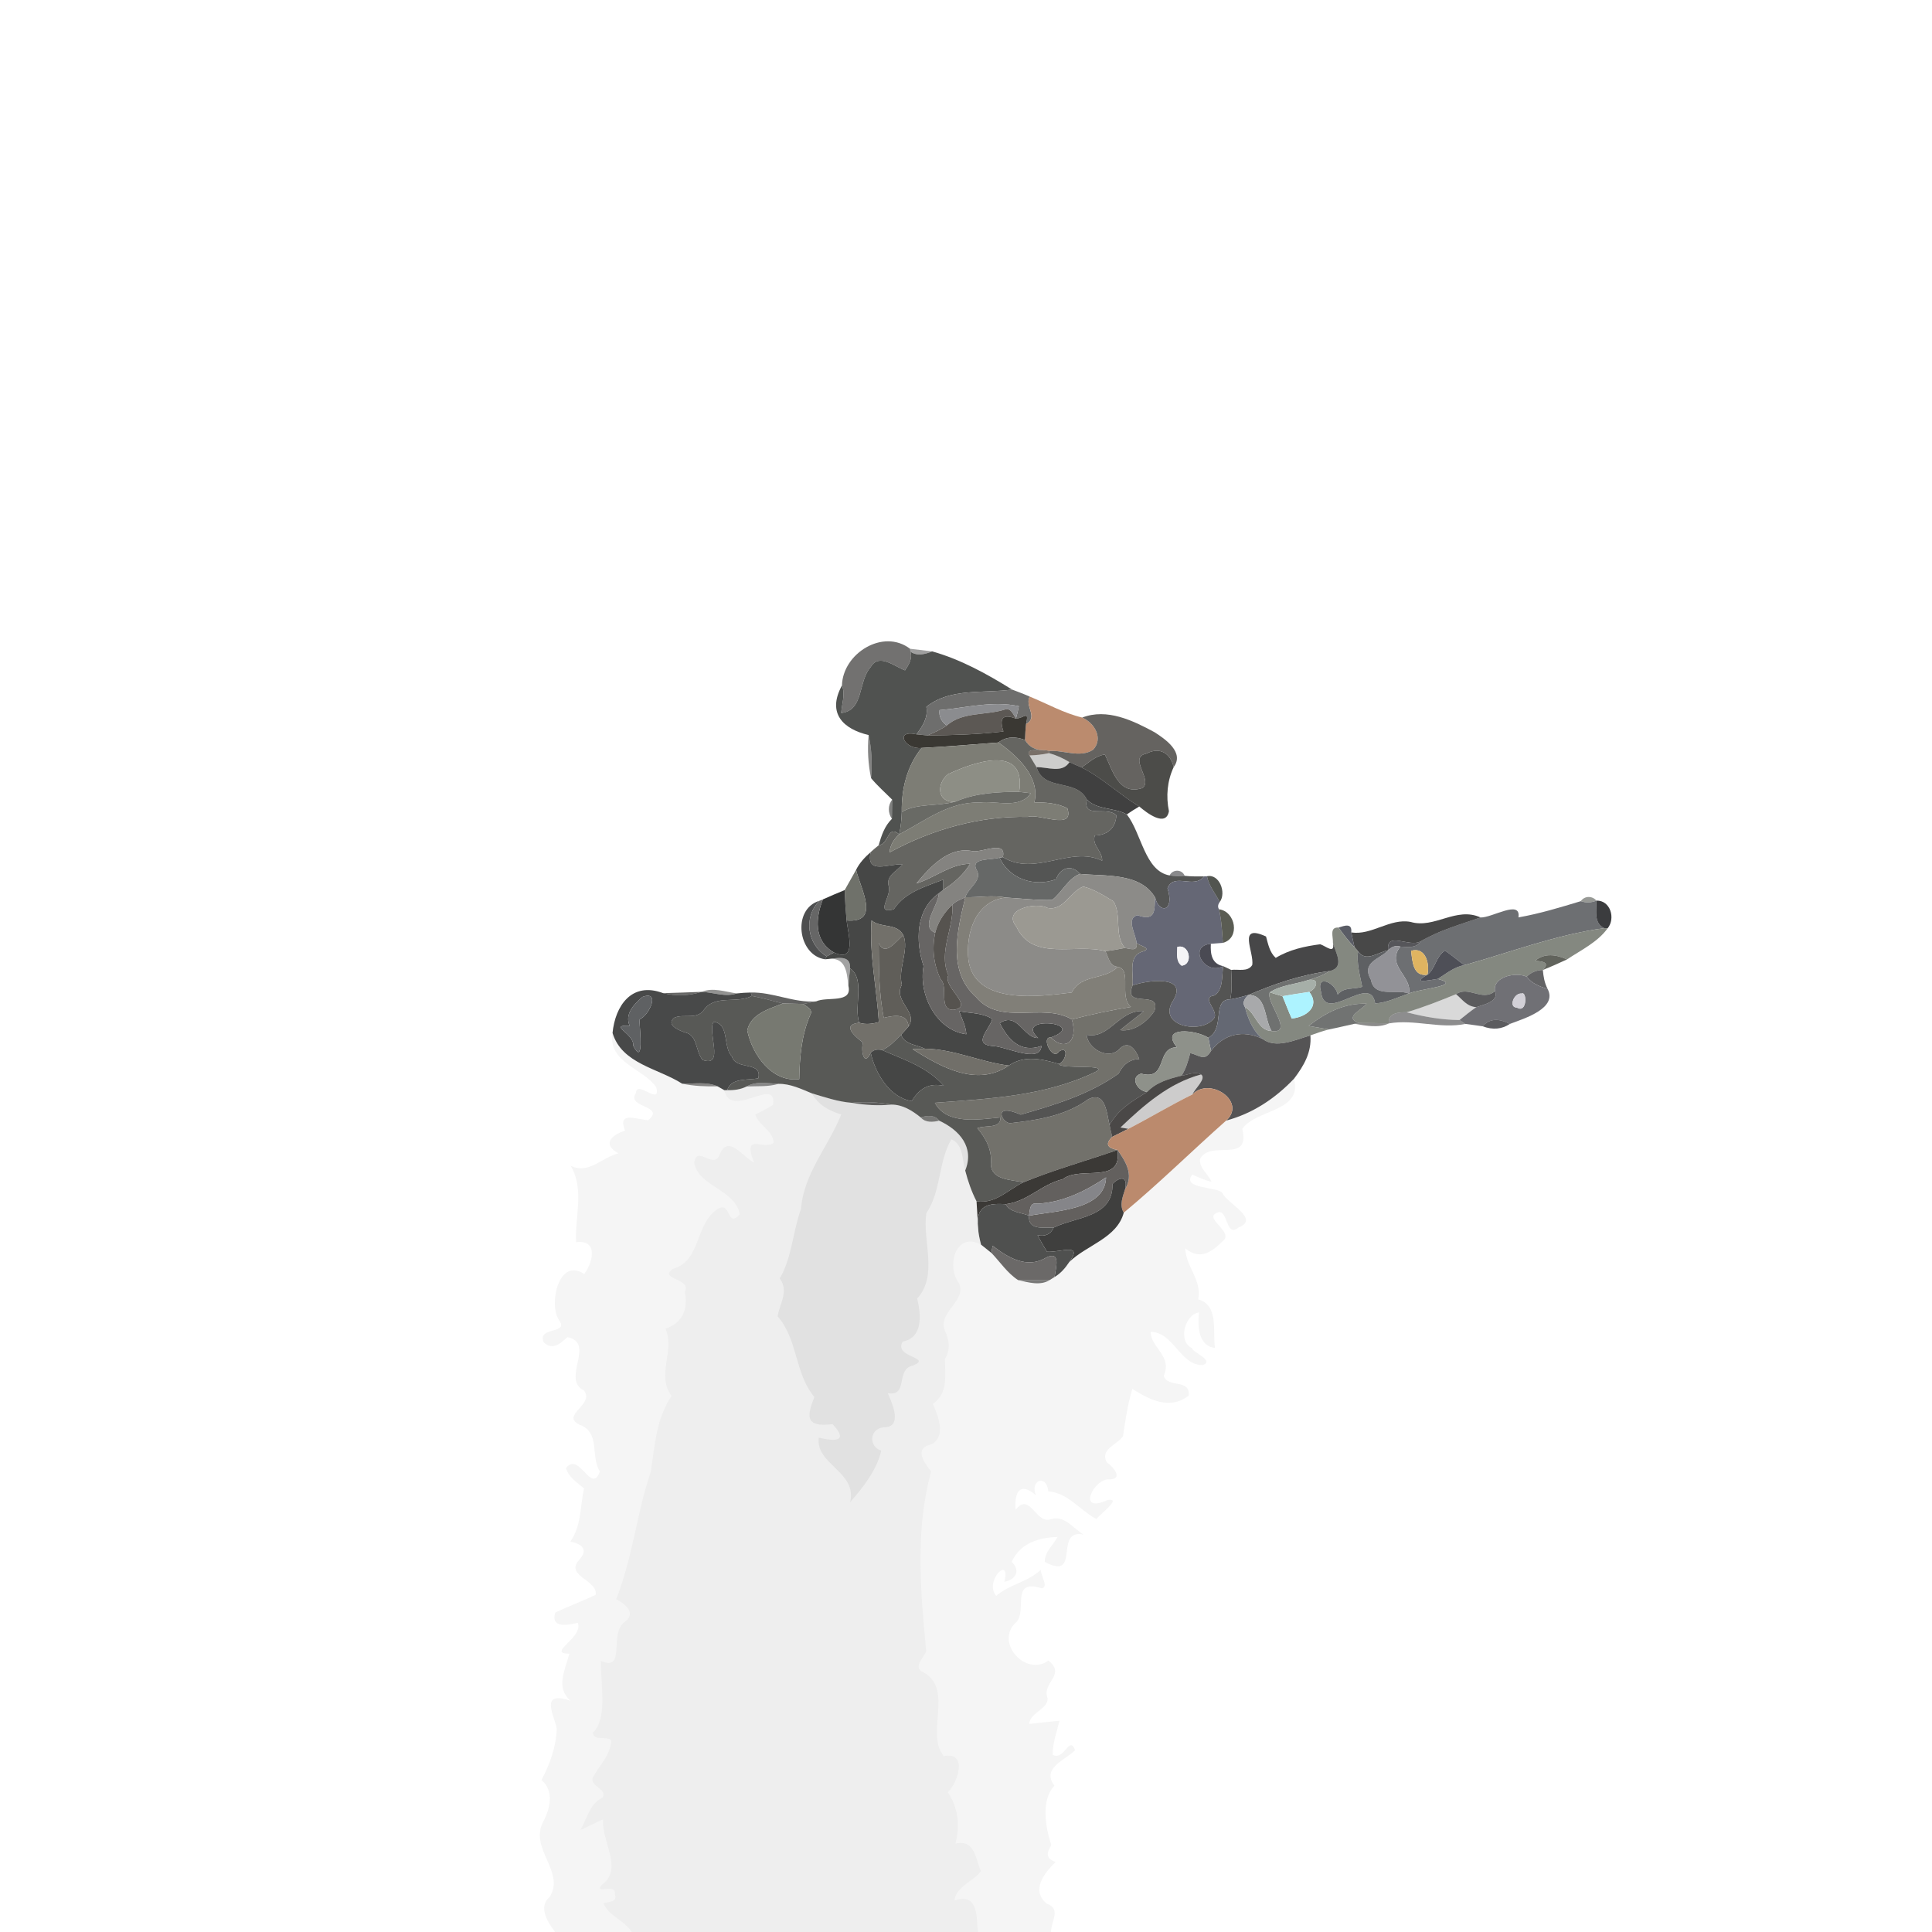 <?xml version="1.0" encoding="UTF-8" ?>
<!DOCTYPE svg PUBLIC "-//W3C//DTD SVG 1.1//EN" "http://www.w3.org/Graphics/SVG/1.1/DTD/svg11.dtd">
<svg width="512pt" height="512pt" viewBox="0 0 512 512" version="1.1" xmlns="http://www.w3.org/2000/svg">
<g id="#6f6e6dfa">
<path fill="#6f6e6d" opacity="0.98" d=" M 223.13 181.65 C 223.33 173.18 234.03 166.47 241.17 171.93 L 241.26 172.68 C 241.86 174.54 240.83 176.16 239.85 177.65 C 237.05 176.64 232.91 173.00 230.76 176.76 C 227.35 180.49 229.02 188.29 222.93 188.95 C 223.08 186.51 224.09 184.03 223.13 181.65 Z" />
</g>
<g id="#14151468">
<path fill="#141514" opacity="0.41" d=" M 241.17 171.93 C 242.64 172.10 245.57 172.45 247.03 172.62 C 245.22 173.39 242.99 173.94 241.26 172.68 L 241.17 171.93 Z" />
</g>
<g id="#505250fb">
<path fill="#505250" opacity="1.00" d=" M 241.26 172.68 C 242.99 173.94 245.22 173.39 247.03 172.62 C 254.70 174.80 261.47 178.56 268.21 182.74 C 260.70 183.83 251.83 182.22 245.50 187.32 C 246.00 190.15 244.50 192.43 242.89 194.60 C 236.96 193.27 239.69 198.74 244.24 198.21 C 240.37 202.95 238.86 209.13 238.98 215.19 C 238.92 217.18 238.73 219.16 238.29 221.11 C 235.23 218.43 235.57 223.78 232.84 224.03 C 233.57 221.48 234.41 218.90 236.37 217.00 C 236.39 215.73 236.42 213.19 236.44 211.92 C 234.56 210.03 232.54 208.26 230.84 206.21 C 231.20 202.23 230.98 198.43 230.19 194.79 C 223.67 193.27 219.01 189.18 223.13 181.65 C 224.09 184.03 223.08 186.51 222.93 188.95 C 229.02 188.29 227.35 180.49 230.76 176.76 C 232.91 173.00 237.05 176.64 239.85 177.65 C 240.83 176.16 241.86 174.54 241.26 172.68 Z" />
</g>
<g id="#6e6e6dfd">
<path fill="#6e6e6d" opacity="1.00" d=" M 245.50 187.32 C 251.83 182.22 260.70 183.83 268.21 182.74 C 269.78 183.34 271.36 183.92 272.89 184.60 C 271.48 187.12 275.27 190.06 271.91 191.92 C 272.78 188.10 271.46 190.32 269.23 190.44 C 269.54 189.36 269.80 188.26 270.01 187.15 C 263.05 185.63 255.93 187.60 248.98 188.19 C 248.76 189.88 249.53 191.30 250.91 192.25 C 249.33 193.37 247.55 194.14 245.79 194.90 C 245.06 194.83 243.61 194.68 242.89 194.60 C 244.50 192.43 246.00 190.15 245.50 187.32 Z" />
</g>
<g id="#bb8b6efc">
<path fill="#bb8b6e" opacity="1.00" d=" M 271.91 191.92 C 275.27 190.06 271.48 187.12 272.89 184.60 C 277.51 186.48 281.92 189.00 286.80 190.16 C 290.02 191.55 292.49 195.67 289.69 198.69 C 286.22 200.95 281.85 198.72 278.00 199.02 L 277.26 198.82 C 274.62 198.96 272.75 198.05 271.64 196.10 C 271.70 194.70 271.74 193.31 271.91 191.92 Z" />
</g>
<g id="#8b8c8fff">
<path fill="#8b8c8f" opacity="1.00" d=" M 248.98 188.19 C 255.93 187.60 263.05 185.63 270.01 187.15 C 269.80 188.26 269.54 189.36 269.23 190.44 C 268.44 189.23 267.84 187.36 266.02 188.12 C 261.01 189.61 255.04 188.64 250.91 192.25 C 249.53 191.30 248.76 189.88 248.98 188.19 Z" />
</g>
<g id="#5c5854ff">
<path fill="#5c5854" opacity="1.00" d=" M 250.91 192.25 C 255.04 188.64 261.01 189.61 266.02 188.12 C 267.84 187.36 268.44 189.23 269.23 190.44 C 265.57 189.05 264.80 190.48 265.92 193.85 C 259.25 194.65 252.49 194.83 245.79 194.90 C 247.55 194.14 249.33 193.37 250.91 192.25 Z" />
</g>
<g id="#3a3833ff">
<path fill="#3a3833" opacity="1.00" d=" M 269.23 190.44 C 271.46 190.32 272.78 188.10 271.91 191.92 C 271.74 193.31 271.70 194.70 271.64 196.10 C 269.24 195.18 266.69 195.11 264.59 196.77 C 257.81 197.29 251.03 197.87 244.24 198.21 C 239.69 198.74 236.96 193.27 242.89 194.60 C 243.61 194.68 245.06 194.83 245.79 194.90 C 252.49 194.83 259.25 194.65 265.92 193.85 C 264.80 190.48 265.57 189.05 269.23 190.44 Z" />
</g>
<g id="#62605df9">
<path fill="#62605d" opacity="0.98" d=" M 286.80 190.16 C 293.37 187.62 300.25 190.95 305.97 194.05 C 308.88 195.91 313.93 199.42 311.04 203.29 C 310.19 199.60 307.34 197.84 303.82 199.71 C 298.81 200.68 305.74 206.81 302.70 208.85 C 296.45 210.94 294.79 203.99 292.80 199.95 C 290.39 200.29 288.57 202.06 286.64 203.38 C 285.55 202.93 284.48 202.47 283.42 201.97 C 281.73 200.94 279.92 200.11 278.01 199.59 L 278.00 199.02 C 281.85 198.72 286.22 200.95 289.69 198.69 C 292.49 195.67 290.02 191.55 286.80 190.16 Z" />
</g>
<g id="#1e1d1c8b">
<path fill="#1e1d1c" opacity="0.55" d=" M 230.19 194.79 C 230.98 198.43 231.20 202.23 230.84 206.21 C 230.06 202.51 229.84 198.70 230.19 194.79 Z" />
</g>
<g id="#656561ff">
<path fill="#656561" opacity="1.00" d=" M 264.59 196.77 C 266.69 195.11 269.24 195.18 271.64 196.10 C 272.75 198.05 274.62 198.96 277.26 198.82 C 276.09 199.12 271.57 197.99 272.82 200.20 C 273.44 201.23 274.06 202.27 274.70 203.31 C 276.58 209.82 285.24 206.21 288.03 211.90 C 286.87 217.11 293.39 213.52 295.85 216.08 C 295.68 219.42 293.43 221.35 290.14 221.41 C 289.26 223.95 292.19 225.61 292.09 228.10 C 283.64 223.99 274.38 232.45 265.77 227.14 C 266.78 222.57 260.46 225.91 257.83 225.58 C 251.51 224.21 246.55 229.65 242.87 234.12 C 247.73 232.65 251.78 228.97 257.09 228.91 C 255.34 231.79 252.81 234.03 249.98 235.80 C 249.98 235.13 249.98 233.78 249.98 233.11 C 245.16 235.00 239.86 236.40 236.85 240.99 C 231.63 242.34 236.47 237.49 235.49 234.74 C 234.77 232.01 237.73 230.89 239.15 229.08 C 235.60 228.79 229.42 231.95 230.72 225.83 C 231.41 225.21 232.11 224.60 232.84 224.03 C 235.57 223.78 235.23 218.43 238.29 221.11 C 236.92 222.40 235.86 223.95 235.76 225.89 C 246.94 219.80 259.68 216.18 272.41 216.49 C 275.30 215.48 284.82 220.23 282.86 214.21 C 280.16 212.80 277.08 212.64 274.11 212.64 C 275.75 205.95 269.56 200.28 264.59 196.77 Z" />
</g>
<g id="#7d7d75ff">
<path fill="#7d7d75" opacity="1.00" d=" M 244.24 198.21 C 251.03 197.87 257.81 197.29 264.59 196.77 C 269.56 200.28 275.75 205.95 274.11 212.64 C 277.08 212.64 280.16 212.80 282.86 214.21 C 284.82 220.23 275.30 215.48 272.41 216.49 C 259.68 216.18 246.94 219.80 235.76 225.89 C 235.86 223.95 236.92 222.40 238.29 221.11 C 245.09 217.57 251.50 212.42 259.66 212.68 C 264.07 212.11 270.07 214.55 273.20 210.22 C 272.42 210.12 270.87 209.93 270.09 209.84 C 272.10 196.75 257.35 202.25 251.18 205.20 C 248.12 207.73 248.29 212.84 253.20 212.44 C 248.21 213.76 242.90 212.83 238.98 215.19 C 238.86 209.13 240.37 202.95 244.24 198.21 Z" />
</g>
<g id="#3b2e24ad">
<path fill="#3b2e24" opacity="0.68" d=" M 272.82 200.20 C 271.57 197.99 276.09 199.12 277.26 198.82 L 278.00 199.02 L 278.01 199.59 C 276.30 199.96 274.56 200.15 272.82 200.20 Z" />
</g>
<g id="#494946fa">
<path fill="#494946" opacity="0.98" d=" M 303.82 199.71 C 307.34 197.84 310.19 199.60 311.04 203.29 C 309.32 206.94 308.97 211.06 309.78 214.97 C 309.00 219.36 303.86 215.39 301.92 213.73 C 296.64 210.54 292.17 206.16 286.64 203.38 C 288.57 202.06 290.39 200.29 292.80 199.95 C 294.79 203.99 296.45 210.94 302.70 208.85 C 305.74 206.81 298.81 200.68 303.82 199.71 Z" />
</g>
<g id="#05050434">
<path fill="#050504" opacity="0.20" d=" M 272.82 200.20 C 274.56 200.15 276.30 199.96 278.01 199.59 C 279.92 200.11 281.73 200.94 283.42 201.97 C 281.47 205.02 277.69 203.25 274.70 203.31 C 274.06 202.27 273.44 201.23 272.82 200.20 Z" />
</g>
<g id="#8d8e85ff">
<path fill="#8d8e85" opacity="1.00" d=" M 251.18 205.20 C 257.35 202.25 272.10 196.75 270.09 209.84 C 264.34 209.86 258.54 210.15 253.20 212.44 C 248.29 212.84 248.12 207.73 251.18 205.20 Z" />
</g>
<g id="#090909c5">
<path fill="#090909" opacity="0.77" d=" M 283.42 201.97 C 284.48 202.47 285.55 202.93 286.64 203.38 C 292.17 206.16 296.64 210.54 301.92 213.73 C 300.79 214.38 299.69 215.09 298.62 215.83 C 295.25 213.95 290.88 214.73 288.03 211.90 C 285.24 206.21 276.58 209.82 274.70 203.31 C 277.69 203.25 281.47 205.02 283.42 201.97 Z" />
</g>
<g id="#696a65ff">
<path fill="#696a65" opacity="1.00" d=" M 253.20 212.44 C 258.54 210.15 264.34 209.86 270.09 209.84 C 270.87 209.93 272.42 210.12 273.20 210.22 C 270.07 214.55 264.07 212.11 259.66 212.68 C 251.50 212.42 245.09 217.57 238.29 221.11 C 238.73 219.16 238.92 217.18 238.98 215.19 C 242.90 212.83 248.21 213.76 253.20 212.44 Z" />
</g>
<g id="#1c1d1b8e">
<path fill="#1c1d1b" opacity="0.56" d=" M 236.44 211.92 C 236.42 213.19 236.39 215.73 236.37 217.00 C 235.30 215.49 235.26 213.38 236.44 211.92 Z" />
</g>
<g id="#545554fb">
<path fill="#545554" opacity="1.00" d=" M 288.03 211.90 C 290.88 214.73 295.25 213.95 298.62 215.83 C 302.55 220.85 303.37 230.83 309.95 232.00 C 311.27 232.19 312.61 232.23 313.95 232.10 C 315.66 232.30 317.39 232.26 319.11 232.25 C 316.35 235.75 311.19 231.11 309.40 235.38 C 311.41 241.70 307.15 242.18 306.15 237.92 C 302.26 231.16 292.71 232.26 286.18 231.59 C 283.99 228.92 280.89 229.99 279.89 233.01 C 274.17 235.14 267.50 232.99 264.89 227.29 L 265.77 227.14 C 274.38 232.45 283.64 223.99 292.09 228.10 C 292.19 225.61 289.26 223.95 290.14 221.41 C 293.43 221.35 295.68 219.42 295.85 216.08 C 293.39 213.52 286.87 217.11 288.03 211.90 Z" />
</g>
<g id="#848380ff">
<path fill="#848380" opacity="1.00" d=" M 242.87 234.12 C 246.55 229.65 251.51 224.21 257.83 225.58 C 260.46 225.91 266.78 222.57 265.77 227.14 L 264.89 227.29 C 262.68 227.98 257.32 227.28 258.70 230.34 C 260.61 233.28 256.61 235.14 255.82 237.77 C 254.66 238.39 253.30 238.77 252.38 239.75 C 250.26 241.81 248.55 244.28 247.84 247.19 C 243.66 245.58 248.72 239.95 248.81 236.71 C 249.10 236.48 249.69 236.03 249.98 235.80 C 252.81 234.03 255.34 231.79 257.09 228.91 C 251.78 228.97 247.73 232.65 242.87 234.12 Z" />
</g>
<g id="#464746ff">
<path fill="#464746" opacity="1.00" d=" M 226.87 230.52 C 227.77 228.67 229.20 227.18 230.72 225.83 C 229.42 231.95 235.60 228.79 239.15 229.08 C 237.73 230.89 234.77 232.01 235.49 234.74 C 236.47 237.49 231.63 242.34 236.85 240.99 C 239.86 236.40 245.16 235.00 249.98 233.11 C 249.98 233.78 249.98 235.13 249.98 235.80 C 249.69 236.03 249.10 236.48 248.81 236.71 C 242.59 241.21 242.61 249.44 244.76 256.05 C 243.34 263.56 248.17 273.09 256.09 274.08 C 255.95 271.91 254.94 269.97 254.18 267.98 C 257.12 268.55 260.39 268.36 262.98 270.05 C 262.22 272.81 257.69 276.65 262.87 277.19 C 266.18 277.11 275.70 282.07 275.99 277.19 C 270.31 279.18 267.13 275.38 264.95 271.14 C 269.69 267.97 271.24 275.17 275.12 275.07 C 268.34 268.88 289.03 271.06 278.49 274.94 C 275.74 274.67 278.99 281.37 280.64 278.63 C 283.39 276.98 282.50 281.18 280.66 281.96 C 276.17 280.66 271.49 279.53 267.34 282.39 C 259.79 281.44 252.78 278.01 245.10 277.92 C 242.96 276.86 239.63 276.82 238.81 274.19 C 239.50 273.48 240.16 272.74 240.79 271.97 C 243.40 268.18 236.60 265.29 239.01 260.98 C 237.88 256.83 241.01 251.72 239.39 247.84 C 237.60 244.50 233.54 246.07 230.96 243.92 C 230.35 252.98 232.34 261.87 232.91 270.86 C 231.20 271.34 229.42 271.59 227.70 271.04 C 226.19 266.63 229.38 259.54 225.28 256.64 C 225.51 252.72 221.57 254.04 218.65 254.22 L 219.07 253.44 C 219.56 253.19 220.54 252.68 221.03 252.43 C 227.07 255.20 224.82 247.74 224.35 243.92 C 233.48 244.71 228.04 235.56 226.87 230.52 Z" />
</g>
<g id="#666867ff">
<path fill="#666867" opacity="1.00" d=" M 258.70 230.34 C 257.32 227.28 262.68 227.98 264.89 227.29 C 267.50 232.99 274.17 235.14 279.89 233.01 C 280.89 229.99 283.99 228.92 286.18 231.59 C 282.96 232.91 281.48 236.43 278.83 238.49 C 274.72 238.62 270.62 238.09 266.53 237.86 C 262.99 237.14 259.39 237.87 255.82 237.77 C 256.61 235.14 260.61 233.28 258.70 230.34 Z" />
</g>
<g id="#6c6e67f9">
<path fill="#6c6e67" opacity="0.98" d=" M 223.85 235.88 C 224.88 234.10 225.85 232.30 226.87 230.52 C 228.04 235.56 233.48 244.71 224.35 243.92 C 224.11 241.24 223.94 238.56 223.85 235.88 Z" />
</g>
<g id="#19191c81">
<path fill="#19191c" opacity="0.51" d=" M 309.95 232.00 C 310.77 230.31 313.25 230.31 313.95 232.10 C 312.61 232.23 311.27 232.19 309.95 232.00 Z" />
</g>
<g id="#8c8b88ff">
<path fill="#8c8b88" opacity="1.00" d=" M 278.83 238.49 C 281.48 236.43 282.96 232.91 286.18 231.59 C 292.71 232.26 302.26 231.16 306.15 237.92 C 305.81 240.41 306.72 244.51 301.44 242.54 C 298.27 243.40 301.07 247.65 301.21 249.91 C 301.58 252.30 299.56 251.42 298.10 251.22 C 295.16 247.72 297.37 242.66 295.08 238.86 C 292.54 237.36 289.97 235.65 287.08 234.95 C 283.58 236.30 281.86 241.50 277.57 240.60 C 274.66 238.99 265.44 240.89 269.37 245.60 C 273.69 254.92 285.02 249.90 292.93 252.07 C 293.79 253.66 294.00 256.05 296.23 256.22 C 292.66 259.86 286.56 258.01 284.01 263.03 C 275.73 264.02 258.34 266.58 256.64 254.39 C 255.86 247.32 258.57 238.70 266.53 237.86 C 270.62 238.09 274.72 238.62 278.83 238.49 Z" />
</g>
<g id="#656775ff">
<path fill="#656775" opacity="1.00" d=" M 319.11 232.25 L 319.85 232.22 C 320.38 234.76 322.05 236.78 323.26 239.02 C 322.74 239.71 322.67 240.36 323.05 240.97 C 323.72 243.87 323.87 246.89 324.07 249.87 C 323.28 249.93 321.68 250.05 320.89 250.12 C 314.69 250.65 319.21 258.66 324.17 256.04 C 323.75 258.57 324.25 262.37 321.80 263.81 C 317.75 264.37 323.87 268.30 321.35 270.28 C 317.82 274.05 306.42 271.81 311.00 264.98 C 314.79 258.41 304.20 259.69 300.15 261.15 C 300.45 257.78 298.82 253.12 303.07 252.08 C 305.28 251.25 301.93 250.62 301.21 249.91 C 301.07 247.65 298.27 243.40 301.44 242.54 C 306.72 244.51 305.81 240.41 306.15 237.92 C 307.15 242.18 311.41 241.70 309.40 235.38 C 311.19 231.11 316.35 235.75 319.11 232.25 M 312.00 250.95 C 312.01 252.64 311.55 254.74 313.14 255.91 C 316.30 255.63 315.26 250.03 312.00 250.95 Z" />
</g>
<g id="#343832d9">
<path fill="#343832" opacity="0.85" d=" M 319.85 232.22 C 323.15 231.47 325.06 236.60 323.26 239.02 C 322.05 236.78 320.38 234.76 319.85 232.22 Z" />
</g>
<g id="#9b9992ff">
<path fill="#9b9992" opacity="1.00" d=" M 277.57 240.60 C 281.86 241.50 283.58 236.30 287.08 234.95 C 289.97 235.65 292.54 237.36 295.08 238.86 C 297.37 242.66 295.16 247.72 298.10 251.22 C 296.39 251.57 294.67 251.88 292.93 252.07 C 285.02 249.90 273.69 254.92 269.37 245.60 C 265.44 240.89 274.66 238.99 277.57 240.60 Z" />
</g>
<g id="#343535fc">
<path fill="#343535" opacity="1.00" d=" M 218.07 238.35 C 219.98 237.50 221.90 236.67 223.85 235.88 C 223.94 238.56 224.11 241.24 224.35 243.92 C 224.82 247.74 227.07 255.20 221.03 252.43 C 215.50 249.27 216.19 243.09 218.07 238.35 Z" />
</g>
<g id="#676564ff">
<path fill="#676564" opacity="1.00" d=" M 244.76 256.05 C 242.61 249.44 242.59 241.21 248.81 236.71 C 248.72 239.95 243.66 245.58 247.84 247.19 C 246.93 251.43 247.43 255.65 249.30 259.57 C 251.41 261.46 248.52 267.88 252.79 267.60 C 258.37 266.72 249.67 261.44 251.33 258.46 C 248.58 252.27 252.86 245.90 252.38 239.75 C 253.30 238.77 254.66 238.39 255.82 237.77 C 253.72 246.57 250.93 257.37 258.70 264.28 C 265.23 272.00 276.33 265.59 284.04 270.15 C 285.85 276.04 282.23 278.71 278.49 274.94 C 289.03 271.06 268.34 268.88 275.12 275.07 C 271.24 275.17 269.69 267.97 264.95 271.14 C 267.13 275.38 270.31 279.18 275.99 277.19 C 275.70 282.07 266.18 277.11 262.87 277.19 C 257.69 276.65 262.22 272.81 262.98 270.05 C 260.39 268.36 257.12 268.55 254.18 267.98 C 254.94 269.97 255.95 271.91 256.09 274.08 C 248.17 273.09 243.34 263.56 244.76 256.05 Z" />
</g>
<g id="#817f78ff">
<path fill="#817f78" opacity="1.00" d=" M 255.82 237.77 C 259.39 237.87 262.99 237.14 266.53 237.86 C 258.57 238.70 255.86 247.32 256.64 254.39 C 258.34 266.58 275.73 264.02 284.01 263.03 C 286.56 258.01 292.66 259.86 296.23 256.22 C 300.10 257.00 296.44 264.11 299.71 266.85 C 294.44 267.71 289.21 268.81 284.04 270.15 C 276.33 265.59 265.23 272.00 258.70 264.28 C 250.93 257.37 253.72 246.57 255.82 237.77 Z" />
</g>
<g id="#34373081">
<path fill="#343730" opacity="0.51" d=" M 418.92 238.82 C 419.91 237.38 421.95 237.35 423.07 238.67 C 421.71 239.25 420.32 239.30 418.92 238.82 Z" />
</g>
<g id="#28292ad2">
<path fill="#28292a" opacity="0.82" d=" M 218.65 254.22 C 211.47 253.24 209.80 240.95 217.13 238.73 C 212.86 243.09 213.91 250.31 219.07 253.44 L 218.65 254.22 Z" />
</g>
<g id="#666666fe">
<path fill="#666666" opacity="1.00" d=" M 217.13 238.73 L 218.07 238.35 C 216.19 243.09 215.50 249.27 221.03 252.43 C 220.54 252.68 219.56 253.19 219.07 253.44 C 213.91 250.31 212.86 243.09 217.13 238.73 Z" />
</g>
<g id="#6d6f72fb">
<path fill="#6d6f72" opacity="1.00" d=" M 402.40 243.12 C 408.00 242.14 413.47 240.47 418.92 238.82 C 420.32 239.30 421.71 239.25 423.07 238.67 C 423.14 241.35 422.29 244.62 425.14 245.97 C 412.47 247.68 400.38 252.33 388.06 255.78 C 386.33 254.52 384.71 253.11 382.94 251.90 C 380.53 253.43 380.43 256.67 378.30 258.31 C 378.92 255.40 377.84 250.86 373.95 251.97 C 374.31 254.76 374.41 258.88 378.30 258.31 C 373.90 260.73 378.39 259.85 381.02 259.42 C 387.99 261.25 375.96 262.03 373.36 263.30 C 374.39 258.76 367.17 255.88 371.10 250.86 C 373.01 250.95 375.28 251.39 376.47 249.47 C 381.42 246.56 386.97 245.00 392.37 243.14 C 395.40 243.26 403.15 238.26 402.40 243.12 Z" />
</g>
<g id="#28292be7">
<path fill="#28292b" opacity="0.91" d=" M 423.07 238.67 C 426.78 238.56 428.18 243.39 426.05 246.00 L 425.14 245.97 C 422.29 244.62 423.14 241.35 423.07 238.67 Z" />
</g>
<g id="#56534fff">
<path fill="#56534f" opacity="1.00" d=" M 252.38 239.75 C 252.86 245.90 248.58 252.27 251.33 258.46 C 249.67 261.44 258.37 266.72 252.79 267.60 C 248.52 267.88 251.41 261.46 249.30 259.57 C 247.43 255.65 246.93 251.43 247.84 247.19 C 248.55 244.28 250.26 241.81 252.38 239.75 Z" />
</g>
<g id="#3d4035da">
<path fill="#3d4035" opacity="0.85" d=" M 323.05 240.97 C 327.44 241.52 328.75 248.63 324.07 249.87 C 323.87 246.89 323.72 243.87 323.05 240.97 Z" />
</g>
<g id="#050505b9">
<path fill="#050505" opacity="0.73" d=" M 373.83 244.32 C 380.14 246.19 385.93 240.18 392.37 243.14 C 386.97 245.00 381.42 246.56 376.47 249.47 C 373.49 251.19 367.29 246.62 367.88 251.84 C 365.17 252.30 361.99 255.16 359.90 252.11 C 359.67 251.84 359.20 251.31 358.97 251.04 C 358.66 249.72 358.37 248.41 358.10 247.09 C 363.41 247.98 368.38 243.26 373.83 244.32 Z" />
</g>
<g id="#72706aff">
<path fill="#72706a" opacity="1.00" d=" M 230.96 243.92 C 233.54 246.07 237.60 244.50 239.39 247.84 C 237.49 249.25 234.64 253.76 232.86 249.91 C 232.89 256.53 232.91 263.21 234.20 269.74 C 237.15 269.03 240.35 268.56 240.79 271.97 C 240.16 272.74 239.50 273.48 238.81 274.19 C 237.28 275.72 235.80 277.40 233.78 278.28 C 232.50 277.97 231.49 278.21 230.75 279.00 C 228.94 282.91 228.10 278.35 228.70 276.31 C 226.59 274.67 222.87 271.56 227.70 271.04 C 229.42 271.59 231.20 271.34 232.91 270.86 C 232.34 261.87 230.35 252.98 230.96 243.92 Z" />
</g>
<g id="#4c4f58ea">
<path fill="#4c4f58" opacity="0.92" d=" M 354.73 245.81 C 356.32 245.31 358.36 244.51 358.10 247.09 C 358.37 248.41 358.66 249.72 358.97 251.04 C 357.39 249.44 356.03 247.63 354.73 245.81 Z" />
</g>
<g id="#848880fd">
<path fill="#848880" opacity="1.00" d=" M 353.24 249.80 C 353.33 248.26 352.24 245.65 354.73 245.81 C 356.03 247.63 357.39 249.44 358.97 251.04 C 359.20 251.31 359.67 251.84 359.90 252.11 C 359.48 255.31 360.39 258.39 361.00 261.51 C 358.74 262.28 356.25 261.47 354.50 263.57 C 353.93 260.43 348.66 257.89 350.09 262.89 C 351.13 271.68 363.24 257.68 364.43 265.92 C 367.56 265.74 370.42 264.27 373.36 263.30 C 375.96 262.03 387.99 261.25 381.02 259.42 C 383.27 258.03 385.36 256.23 388.06 255.78 C 400.38 252.33 412.47 247.68 425.14 245.97 L 426.05 246.00 C 423.39 249.69 418.98 251.78 415.27 254.26 C 412.49 252.97 409.32 252.47 406.82 254.62 C 408.81 254.78 410.87 255.00 408.87 257.05 C 407.23 257.10 405.74 257.65 404.59 258.84 C 401.72 257.53 395.55 258.79 396.18 262.68 C 392.83 265.50 389.18 261.17 385.86 263.47 C 381.56 265.23 377.23 266.95 372.77 268.26 C 370.80 268.21 367.63 268.46 368.09 271.21 C 365.38 271.14 362.67 271.10 359.98 271.10 C 356.12 269.51 360.89 267.73 362.16 266.00 C 356.29 265.78 351.29 268.36 346.82 271.88 C 348.16 272.11 350.84 272.58 352.18 272.81 C 350.52 273.25 348.88 273.79 347.27 274.39 C 343.34 275.55 338.10 278.00 334.65 275.35 C 332.02 273.21 330.76 270.04 329.91 266.86 C 332.89 268.47 333.23 273.08 336.99 273.24 C 343.15 274.06 335.28 265.38 336.50 262.98 C 337.61 263.34 338.74 263.68 339.87 264.00 C 340.72 265.96 341.43 267.98 342.32 269.92 C 346.09 269.58 349.98 266.76 346.98 262.87 C 348.88 262.04 349.93 259.23 346.81 259.69 C 348.75 259.13 350.66 258.46 352.36 257.34 C 356.51 256.40 353.94 252.50 353.24 249.80 Z" />
</g>
<g id="#605e59ff">
<path fill="#605e59" opacity="1.00" d=" M 239.39 247.84 C 241.01 251.72 237.88 256.83 239.01 260.98 C 236.60 265.29 243.40 268.18 240.79 271.97 C 240.35 268.56 237.15 269.03 234.20 269.74 C 232.91 263.21 232.89 256.53 232.86 249.91 C 234.64 253.76 237.49 249.25 239.39 247.84 Z" />
</g>
<g id="#040405ba">
<path fill="#040405" opacity="0.73" d=" M 331.85 255.75 C 332.44 252.35 327.73 244.62 335.51 248.18 C 336.07 250.18 336.45 252.37 338.08 253.85 C 341.67 251.67 345.76 250.77 349.88 250.24 C 351.44 250.75 353.85 253.03 353.24 249.80 C 353.94 252.50 356.51 256.40 352.36 257.34 C 344.91 258.28 337.73 260.72 330.86 263.68 C 329.27 264.13 327.67 264.56 326.04 264.83 C 326.56 262.26 326.37 259.63 326.27 257.04 C 328.14 256.78 330.65 257.66 331.85 255.75 Z" />
</g>
<g id="#424246e4">
<path fill="#424246" opacity="0.89" d=" M 367.88 251.84 C 367.29 246.62 373.49 251.19 376.47 249.47 C 375.28 251.39 373.01 250.95 371.10 250.86 C 369.84 250.46 368.76 250.92 367.88 251.84 Z" />
</g>
<g id="#72716bff">
<path fill="#72716b" opacity="1.00" d=" M 301.21 249.91 C 301.93 250.62 305.28 251.25 303.07 252.08 C 298.82 253.12 300.45 257.78 300.15 261.15 C 297.49 267.51 307.86 262.17 305.95 267.88 C 304.15 270.67 300.51 273.54 296.84 272.99 C 298.90 271.26 301.08 269.68 303.14 267.95 C 296.47 267.50 294.06 275.49 287.98 274.22 C 288.22 277.92 293.94 281.22 296.82 277.82 C 299.32 275.54 301.13 278.47 301.92 280.68 C 299.25 280.71 297.56 282.24 296.44 284.52 C 288.72 290.04 279.51 292.80 270.51 295.39 C 262.75 292.01 265.62 297.83 267.78 297.64 C 274.99 296.83 282.38 295.70 288.35 291.34 C 293.03 288.95 293.28 295.11 294.05 298.16 C 294.25 299.20 294.49 300.24 294.75 301.28 C 292.74 303.23 293.57 304.30 296.16 304.75 C 287.83 307.64 279.35 309.99 271.18 313.34 C 268.12 312.60 262.76 312.81 262.59 308.56 C 262.95 304.77 261.31 301.67 259.00 298.98 C 261.15 298.06 265.23 299.27 265.14 296.13 C 259.56 296.63 250.92 298.24 247.75 292.25 C 262.24 291.16 276.82 290.52 290.14 284.15 C 294.82 281.81 280.89 283.47 280.66 281.96 C 282.50 281.18 283.39 276.98 280.64 278.63 C 278.99 281.37 275.74 274.67 278.49 274.94 C 282.23 278.71 285.85 276.04 284.04 270.15 C 289.21 268.81 294.44 267.71 299.71 266.85 C 296.44 264.11 300.10 257.00 296.23 256.22 C 294.00 256.05 293.79 253.66 292.93 252.07 C 294.67 251.88 296.39 251.57 298.10 251.22 C 299.56 251.42 301.58 252.30 301.21 249.91 Z" />
</g>
<g id="#32323de0">
<path fill="#32323d" opacity="0.88" d=" M 324.17 256.04 C 319.21 258.66 314.69 250.65 320.89 250.12 C 320.73 252.81 321.12 255.44 324.17 256.04 Z" />
</g>
<g id="#929297ff">
<path fill="#929297" opacity="1.00" d=" M 367.88 251.84 C 368.76 250.92 369.84 250.46 371.10 250.86 C 367.17 255.88 374.39 258.76 373.36 263.30 C 369.98 262.01 364.20 264.58 363.30 259.63 C 360.65 254.97 365.69 254.17 367.88 251.84 Z" />
</g>
<g id="#f5f4f6ff">
<path fill="#f5f4f6" opacity="1.00" d=" M 312.00 250.95 C 315.26 250.03 316.30 255.63 313.14 255.91 C 311.55 254.74 312.01 252.64 312.00 250.95 Z" />
</g>
<g id="#5e6063fc">
<path fill="#5e6063" opacity="1.00" d=" M 359.90 252.11 C 361.99 255.16 365.17 252.30 367.88 251.84 C 365.69 254.17 360.65 254.97 363.30 259.63 C 364.20 264.58 369.98 262.01 373.36 263.30 C 370.42 264.27 367.56 265.74 364.43 265.92 C 363.24 257.68 351.13 271.68 350.09 262.89 C 348.66 257.89 353.93 260.43 354.50 263.57 C 356.25 261.47 358.74 262.28 361.00 261.51 C 360.39 258.39 359.48 255.31 359.90 252.11 Z" />
</g>
<g id="#dfb461ff">
<path fill="#dfb461" opacity="1.00" d=" M 373.95 251.97 C 377.84 250.86 378.92 255.40 378.30 258.31 C 374.41 258.88 374.31 254.76 373.95 251.97 Z" />
</g>
<g id="#4e4f57ff">
<path fill="#4e4f57" opacity="1.00" d=" M 378.30 258.31 C 380.43 256.67 380.53 253.43 382.94 251.90 C 384.71 253.11 386.33 254.52 388.06 255.78 C 385.36 256.23 383.27 258.03 381.02 259.42 C 378.39 259.85 373.90 260.73 378.30 258.31 Z" />
</g>
<g id="#565851ee">
<path fill="#565851" opacity="0.93" d=" M 406.82 254.62 C 409.32 252.47 412.49 252.97 415.27 254.26 C 413.15 255.25 411.03 256.19 408.87 257.05 C 410.87 255.00 408.81 254.78 406.82 254.62 Z" />
</g>
<g id="#0d0d0c62">
<path fill="#0d0d0c" opacity="0.38" d=" M 218.65 254.22 C 221.57 254.04 225.51 252.72 225.28 256.64 C 225.10 258.18 224.96 259.73 224.84 261.28 C 224.40 257.33 224.12 253.23 218.65 254.22 Z" />
</g>
<g id="#545453fe">
<path fill="#545453" opacity="1.00" d=" M 324.17 256.04 C 324.70 256.29 325.75 256.79 326.27 257.04 C 326.37 259.63 326.56 262.26 326.04 264.83 C 321.05 264.89 324.76 272.54 320.23 275.01 C 316.94 272.90 307.26 271.86 311.89 277.54 C 306.18 277.53 309.60 286.51 302.40 284.52 C 299.29 285.49 301.47 289.19 304.02 289.37 C 300.19 291.74 296.25 293.98 294.05 298.16 C 293.28 295.11 293.03 288.95 288.35 291.34 C 282.38 295.70 274.99 296.83 267.78 297.64 C 265.62 297.83 262.75 292.01 270.51 295.39 C 279.51 292.80 288.72 290.04 296.44 284.52 C 297.56 282.24 299.25 280.71 301.92 280.68 C 301.13 278.47 299.32 275.54 296.82 277.82 C 293.94 281.22 288.22 277.92 287.98 274.22 C 294.06 275.49 296.47 267.50 303.14 267.95 C 301.08 269.68 298.90 271.26 296.84 272.99 C 300.51 273.54 304.15 270.67 305.95 267.88 C 307.86 262.17 297.49 267.51 300.15 261.15 C 304.20 259.69 314.79 258.41 311.00 264.98 C 306.42 271.81 317.82 274.05 321.35 270.28 C 323.87 268.30 317.75 264.37 321.80 263.81 C 324.25 262.37 323.75 258.57 324.17 256.04 Z" />
</g>
<g id="#585956fd">
<path fill="#585956" opacity="1.00" d=" M 225.28 256.64 C 229.38 259.54 226.19 266.63 227.70 271.04 C 222.87 271.56 226.59 274.67 228.70 276.31 C 228.10 278.35 228.94 282.91 230.75 279.00 C 231.94 284.44 235.80 290.92 241.63 291.79 C 243.49 288.67 246.06 286.85 250.13 287.76 C 245.65 282.66 239.50 280.83 233.78 278.28 C 235.80 277.40 237.28 275.72 238.81 274.19 C 239.63 276.82 242.96 276.86 245.10 277.92 C 244.29 277.95 242.66 278.01 241.84 278.04 C 249.33 282.73 258.81 288.19 267.34 282.39 C 271.49 279.53 276.17 280.66 280.66 281.96 C 280.89 283.47 294.82 281.81 290.14 284.15 C 276.82 290.52 262.24 291.16 247.75 292.25 C 250.92 298.24 259.56 296.63 265.14 296.13 C 265.23 299.27 261.15 298.06 259.00 298.98 C 261.31 301.67 262.95 304.77 262.59 308.56 C 262.76 312.81 268.12 312.60 271.18 313.34 C 267.09 315.29 263.87 319.11 258.79 318.36 C 257.46 315.77 256.51 313.01 255.79 310.20 C 258.27 304.11 254.37 299.52 248.89 296.99 C 247.74 295.39 245.65 295.60 244.01 296.14 C 241.77 294.34 239.24 292.73 236.26 292.73 C 232.77 292.08 229.27 291.93 225.76 292.26 C 222.10 291.98 218.62 290.78 215.13 289.74 C 212.31 288.58 209.43 287.18 206.32 287.23 C 203.44 287.11 200.45 286.43 197.86 287.93 C 196.26 288.73 194.49 288.97 192.71 288.90 C 193.87 285.49 198.16 286.35 200.96 285.76 C 202.09 281.11 194.97 283.72 193.97 279.96 C 191.50 277.43 193.42 271.45 189.16 270.78 C 187.30 273.12 192.16 283.07 186.20 280.89 C 184.26 278.58 184.94 274.20 181.38 273.56 C 179.80 272.99 176.45 271.56 178.67 269.73 C 181.09 268.57 184.74 270.36 186.58 267.57 C 189.56 263.51 195.21 266.06 199.25 263.94 C 202.02 264.45 204.70 265.22 207.44 265.94 C 203.83 267.39 198.95 268.68 198.03 273.08 C 199.32 279.44 204.55 286.93 211.81 285.98 C 211.92 280.13 212.40 274.26 214.77 268.87 C 215.52 267.46 213.70 266.80 212.92 266.06 C 214.04 265.85 215.16 265.62 216.27 265.38 C 219.12 264.02 225.95 266.03 224.84 261.28 C 224.96 259.73 225.10 258.18 225.28 256.64 Z" />
</g>
<g id="#6c6e6df9">
<path fill="#6c6e6d" opacity="0.98" d=" M 330.86 263.68 C 337.73 260.72 344.91 258.28 352.36 257.34 C 350.66 258.46 348.75 259.13 346.81 259.69 C 343.41 260.85 339.56 261.00 336.50 262.98 C 335.28 265.38 343.15 274.06 336.99 273.24 C 334.99 270.02 335.74 263.64 330.86 263.68 Z" />
</g>
<g id="#464649d5">
<path fill="#464649" opacity="0.84" d=" M 404.59 258.84 C 405.74 257.65 407.23 257.10 408.87 257.05 C 409.02 258.77 409.31 260.50 410.12 262.05 C 408.02 261.47 405.94 260.63 404.59 258.84 Z" />
</g>
<g id="#6d6d72fa">
<path fill="#6d6d72" opacity="0.98" d=" M 396.18 262.68 C 395.55 258.79 401.72 257.53 404.59 258.84 C 405.94 260.63 408.02 261.47 410.12 262.05 C 412.83 267.18 404.09 269.87 400.13 271.35 C 397.06 269.75 394.66 269.96 392.92 271.98 C 391.38 271.77 389.86 271.53 388.33 271.35 C 387.95 271.09 387.18 270.57 386.79 270.32 C 388.25 269.15 389.69 267.96 391.24 266.91 C 393.14 266.25 397.37 265.40 396.18 262.68 M 403.27 263.30 C 401.17 263.05 399.72 267.03 401.98 267.01 C 404.74 268.70 404.68 262.62 403.27 263.30 Z" />
</g>
<g id="#a6afa8ff">
<path fill="#a6afa8" opacity="1.00" d=" M 336.50 262.98 C 339.56 261.00 343.41 260.85 346.81 259.69 C 349.93 259.23 348.88 262.04 346.98 262.87 C 344.60 263.21 342.23 263.59 339.87 264.00 C 338.74 263.68 337.61 263.34 336.50 262.98 Z" />
</g>
<g id="#10100f73">
<path fill="#10100f" opacity="0.45" d=" M 185.94 262.85 C 188.92 261.61 192.23 262.85 195.27 263.27 C 192.19 264.31 189.05 262.98 185.94 262.85 Z" />
</g>
<g id="#3f3f41d9">
<path fill="#3f3f41" opacity="0.85" d=" M 385.86 263.47 C 389.18 261.17 392.83 265.50 396.18 262.68 C 397.37 265.40 393.14 266.25 391.24 266.91 C 388.67 266.73 387.57 264.86 385.86 263.47 Z" />
</g>
<g id="#454646fa">
<path fill="#454646" opacity="0.98" d=" M 162.33 273.74 C 163.01 266.71 167.29 260.01 175.76 263.20 C 179.19 264.03 182.58 263.92 185.94 262.85 C 189.05 262.98 192.19 264.31 195.27 263.27 C 196.50 263.13 197.73 263.05 198.97 263.03 L 199.25 263.94 C 195.21 266.06 189.56 263.51 186.58 267.57 C 184.74 270.36 181.09 268.57 178.67 269.73 C 176.45 271.56 179.80 272.99 181.38 273.56 C 184.94 274.20 184.26 278.58 186.20 280.89 C 192.16 283.07 187.30 273.12 189.16 270.78 C 193.42 271.45 191.50 277.43 193.97 279.96 C 194.97 283.72 202.09 281.11 200.96 285.76 C 198.16 286.35 193.87 285.49 192.71 288.90 L 191.96 288.92 C 191.51 288.66 190.63 288.16 190.18 287.90 C 187.26 286.59 183.87 287.26 180.77 287.18 C 174.40 283.10 164.77 281.93 162.33 273.74 M 170.26 264.20 C 168.05 266.09 165.48 268.71 166.87 271.83 C 160.92 271.60 168.18 273.88 167.81 277.11 C 170.69 282.67 169.57 273.07 169.44 270.17 C 172.03 269.18 175.14 262.35 170.26 264.20 Z" />
</g>
<g id="#181816a9">
<path fill="#181816" opacity="0.66" d=" M 175.76 263.20 C 179.16 263.09 182.54 263.00 185.94 262.85 C 182.58 263.92 179.19 264.03 175.76 263.20 Z" />
</g>
<g id="#1a1a18ae">
<path fill="#1a1a18" opacity="0.68" d=" M 198.97 263.03 C 204.89 262.88 210.30 265.82 216.27 265.38 C 215.16 265.62 214.04 265.85 212.92 266.06 C 211.09 266.03 209.27 266.00 207.44 265.94 C 204.70 265.22 202.02 264.45 199.25 263.94 L 198.97 263.03 Z" />
</g>
<g id="#adf3ffff">
<path fill="#adf3ff" opacity="1.00" d=" M 339.87 264.00 C 342.23 263.59 344.60 263.21 346.98 262.87 C 349.98 266.76 346.09 269.58 342.32 269.92 C 341.43 267.98 340.72 265.96 339.87 264.00 Z" />
</g>
<g id="#d2d0d7ff">
<path fill="#d2d0d7" opacity="1.00" d=" M 403.27 263.30 C 404.68 262.62 404.74 268.70 401.98 267.01 C 399.72 267.03 401.17 263.05 403.27 263.30 Z" />
</g>
<g id="#5f6163ff">
<path fill="#5f6163" opacity="1.00" d=" M 170.26 264.20 C 175.14 262.35 172.03 269.18 169.44 270.17 C 169.57 273.07 170.69 282.67 167.81 277.11 C 168.18 273.88 160.92 271.60 166.87 271.83 C 165.48 268.71 168.05 266.09 170.26 264.20 Z" />
</g>
<g id="#646873fe">
<path fill="#646873" opacity="1.00" d=" M 326.04 264.83 C 327.67 264.56 329.27 264.13 330.86 263.68 C 329.93 264.57 329.10 265.59 329.91 266.86 C 330.76 270.04 332.02 273.21 334.65 275.35 C 329.36 272.78 324.34 274.05 320.95 278.48 C 320.67 277.33 320.43 276.17 320.23 275.01 C 324.76 272.54 321.05 264.89 326.04 264.83 Z" />
</g>
<g id="#a8a9abff">
<path fill="#a8a9ab" opacity="1.00" d=" M 330.86 263.68 C 335.74 263.64 334.99 270.02 336.99 273.24 C 333.23 273.08 332.89 268.47 329.91 266.86 C 329.10 265.59 329.93 264.57 330.86 263.68 Z" />
</g>
<g id="#06060526">
<path fill="#060605" opacity="0.15" d=" M 372.77 268.26 C 377.23 266.95 381.56 265.23 385.86 263.47 C 387.57 264.86 388.67 266.73 391.24 266.91 C 389.69 267.96 388.25 269.15 386.79 270.32 C 382.03 270.28 377.36 269.45 372.77 268.26 Z" />
</g>
<g id="#777971ff">
<path fill="#777971" opacity="1.00" d=" M 207.44 265.94 C 209.27 266.00 211.09 266.03 212.92 266.06 C 213.70 266.80 215.52 267.46 214.77 268.87 C 212.40 274.26 211.92 280.13 211.81 285.98 C 204.55 286.93 199.32 279.44 198.03 273.08 C 198.95 268.68 203.83 267.39 207.44 265.94 Z" />
</g>
<g id="#6b6d6cf6">
<path fill="#6b6d6c" opacity="0.96" d=" M 346.82 271.88 C 351.29 268.36 356.29 265.78 362.16 266.00 C 360.89 267.73 356.12 269.51 359.98 271.10 L 358.99 271.31 C 356.72 271.80 354.46 272.36 352.18 272.81 C 350.84 272.58 348.16 272.11 346.82 271.88 Z" />
</g>
<g id="#40404196">
<path fill="#404041" opacity="0.59" d=" M 368.09 271.21 C 367.63 268.46 370.80 268.21 372.77 268.26 C 377.36 269.45 382.03 270.28 386.79 270.32 C 387.18 270.57 387.95 271.09 388.33 271.35 C 381.69 272.72 374.82 270.05 368.09 271.21 Z" />
</g>
<g id="#25252386">
<path fill="#252523" opacity="0.53" d=" M 358.99 271.31 L 359.98 271.10 C 362.67 271.10 365.38 271.14 368.09 271.21 C 365.19 272.52 361.99 271.80 358.99 271.31 Z" />
</g>
<g id="#343438cd">
<path fill="#343438" opacity="0.80" d=" M 392.92 271.98 C 394.66 269.96 397.06 269.75 400.13 271.35 C 398.00 272.77 395.60 272.98 392.92 271.98 Z" />
</g>
<g id="#8e918afe">
<path fill="#8e918a" opacity="1.00" d=" M 311.89 277.54 C 307.26 271.86 316.94 272.90 320.23 275.01 C 320.43 276.17 320.67 277.33 320.95 278.48 C 319.24 281.52 317.77 279.54 315.42 279.10 C 314.88 281.18 314.30 283.27 313.10 285.08 C 309.81 285.87 306.43 286.82 304.02 289.37 C 301.47 289.19 299.29 285.49 302.40 284.52 C 309.60 286.51 306.18 277.53 311.89 277.54 Z" />
</g>
<g id="#0000000b">
<path fill="#000000" opacity="0.04" d=" M 162.33 273.74 C 164.77 281.93 174.40 283.10 180.77 287.18 C 183.85 287.85 187.04 287.94 190.18 287.90 C 190.63 288.16 191.51 288.66 191.96 288.92 C 193.69 296.88 205.97 284.88 204.88 292.78 C 203.40 293.82 201.73 294.53 200.15 295.39 C 201.13 298.30 204.87 299.63 205.02 302.84 C 202.52 305.02 196.61 299.85 199.83 308.09 C 196.71 306.50 193.05 300.60 190.76 305.83 C 189.35 310.30 184.63 303.25 183.99 308.09 C 184.79 314.31 195.12 315.31 196.01 321.84 C 192.63 325.60 193.77 318.37 190.37 320.30 C 184.00 324.17 186.02 334.15 178.23 336.29 C 174.48 339.12 183.42 338.75 181.47 342.35 C 182.44 346.84 180.89 350.59 176.37 352.12 C 178.93 358.03 173.83 364.42 177.99 369.95 C 173.93 375.80 173.53 383.08 172.46 390.02 C 168.57 401.60 167.76 412.54 163.30 423.76 C 165.49 425.05 168.72 427.28 165.72 429.72 C 161.09 432.66 166.19 443.15 159.23 440.15 C 159.17 446.51 161.05 455.50 157.12 459.16 C 157.33 461.53 160.62 459.92 162.00 461.19 C 161.89 465.03 158.78 467.88 157.07 471.12 C 156.39 473.56 161.09 474.03 159.65 476.41 C 156.29 477.97 155.55 481.99 153.84 484.95 C 155.87 484.06 157.82 483.00 159.86 482.13 C 159.19 487.74 165.39 495.33 159.50 499.47 C 157.22 502.23 163.41 498.88 162.95 501.99 C 163.72 504.17 161.30 503.91 159.92 504.40 C 161.40 507.84 165.47 508.86 167.39 512.00 L 147.09 512.00 C 145.17 509.38 142.49 505.39 145.69 502.69 C 149.83 495.99 140.26 489.99 143.90 482.87 C 145.78 479.39 146.97 474.64 143.49 471.72 C 145.75 467.52 147.40 462.87 147.54 458.08 C 146.90 454.63 142.83 447.86 151.19 450.73 C 147.21 447.23 149.67 442.81 150.89 438.26 C 144.62 438.21 154.75 433.97 153.10 430.06 C 150.57 430.67 145.84 431.64 147.15 427.35 C 150.66 425.66 154.34 424.34 157.84 422.65 C 158.58 418.79 149.64 417.64 153.44 413.43 C 155.99 410.71 154.32 409.18 151.15 408.54 C 154.03 404.50 153.75 399.29 154.76 394.43 C 152.92 392.86 150.70 391.53 149.98 389.06 C 153.56 384.47 156.69 396.29 158.98 389.96 C 156.32 385.82 159.32 379.55 153.41 377.49 C 148.60 374.94 157.75 372.16 154.72 368.46 C 148.67 365.58 157.97 355.82 150.35 354.36 C 148.50 356.10 146.47 357.91 144.11 355.77 C 142.14 351.46 151.04 353.65 148.13 349.84 C 145.35 345.69 148.01 333.07 154.83 337.63 C 157.28 334.28 158.47 328.44 152.69 329.20 C 152.21 323.07 155.02 315.24 151.23 308.94 C 156.04 311.30 159.47 306.73 163.90 305.64 C 159.52 303.28 161.95 300.84 165.63 299.62 C 163.61 294.43 168.47 296.60 171.78 296.87 C 176.57 292.93 165.72 293.61 168.56 289.61 C 168.71 286.07 175.26 293.28 173.90 288.12 C 170.59 283.19 160.98 281.54 162.33 273.74 Z" />
<path fill="#000000" opacity="0.04" d=" M 324.94 296.97 C 331.94 295.10 337.93 291.13 342.92 285.88 C 345.31 294.72 332.80 293.92 329.23 299.15 C 331.47 308.66 320.73 301.85 318.02 307.17 C 317.76 309.53 320.21 311.13 321.06 313.18 C 319.27 312.81 317.64 311.99 315.98 311.27 C 312.88 315.17 323.00 314.45 323.93 316.17 C 325.38 319.09 333.96 322.99 328.27 325.27 C 324.44 328.52 325.71 318.81 321.82 321.82 C 320.24 323.26 325.98 326.28 324.53 328.43 C 321.30 331.68 318.22 334.18 314.09 330.82 C 314.34 335.91 318.55 339.19 317.54 344.35 C 323.11 345.90 321.29 352.92 321.98 357.21 C 317.49 356.75 317.37 351.16 317.74 347.80 C 313.97 348.39 312.12 355.43 315.80 357.21 C 316.45 358.67 321.92 360.57 318.75 361.76 C 312.73 361.88 311.04 353.03 304.94 352.94 C 305.02 357.33 310.73 359.20 308.40 364.64 C 309.52 367.94 315.43 365.27 315.04 369.84 C 310.03 373.76 304.64 370.94 300.09 368.08 C 298.82 372.15 298.25 376.41 297.60 380.62 C 296.05 382.93 291.40 384.03 293.32 387.55 C 294.94 388.60 297.85 392.03 294.05 392.05 C 289.89 391.65 285.10 401.44 293.60 397.48 C 297.39 396.98 291.60 401.17 290.56 402.56 C 286.17 400.26 283.13 395.66 277.82 395.22 C 277.37 390.54 272.83 392.27 274.55 396.26 C 270.31 392.58 268.77 395.36 269.14 400.10 C 273.05 395.17 274.53 404.28 278.64 402.55 C 282.07 401.57 284.49 405.04 287.13 406.67 C 279.12 405.07 286.62 419.15 276.87 413.92 C 276.86 411.25 279.08 409.48 280.26 407.31 C 275.18 407.47 270.36 408.97 268.12 413.91 C 270.50 416.26 269.28 418.58 266.18 419.20 C 267.95 411.87 260.66 419.13 264.01 422.91 C 267.52 419.87 272.38 419.26 275.82 416.03 C 275.74 417.44 278.01 420.70 276.05 420.91 C 267.49 418.23 272.51 427.13 269.12 430.08 C 263.67 435.31 271.77 444.40 277.85 440.07 C 282.66 443.93 275.91 445.89 277.65 450.11 C 277.59 453.08 273.07 453.73 272.73 456.87 C 275.35 456.56 278.11 456.27 280.78 456.01 C 280.07 459.00 278.92 461.93 278.98 465.05 C 282.05 466.72 283.39 459.71 284.91 463.83 C 282.08 466.59 275.95 468.61 279.44 473.24 C 275.88 476.90 276.95 483.94 278.62 488.99 C 277.29 490.98 277.15 492.60 279.75 493.43 C 276.74 496.41 273.06 500.94 277.45 504.52 C 281.30 505.83 278.52 509.18 278.54 512.00 L 259.17 512.00 C 258.70 508.50 259.50 501.40 252.95 503.66 C 253.36 499.94 257.91 498.64 259.98 495.87 C 258.48 492.77 258.45 487.34 253.21 488.58 C 254.47 483.81 253.93 479.03 251.18 474.95 C 254.08 472.16 256.36 464.07 250.13 465.40 C 245.13 459.45 252.86 447.74 244.75 443.21 C 241.77 441.90 244.74 439.51 245.44 437.60 C 244.00 421.96 242.45 405.46 246.77 389.96 C 244.85 387.58 242.13 383.74 246.84 382.77 C 250.80 380.64 248.64 375.29 247.23 372.04 C 251.27 369.28 250.49 364.44 250.40 360.16 C 251.94 357.73 251.52 355.14 250.42 352.62 C 248.23 347.62 257.23 344.27 253.70 339.40 C 250.88 334.59 253.73 326.40 259.99 329.85 C 260.91 330.56 261.83 331.29 262.74 332.04 C 265.06 334.46 266.95 337.39 269.81 339.24 C 272.49 339.83 275.66 340.83 278.19 339.22 C 278.51 339.02 279.15 338.62 279.47 338.42 C 281.11 337.46 282.35 336.00 283.38 334.43 C 287.99 329.94 296.00 328.13 297.81 321.38 C 307.17 313.60 315.84 305.04 324.94 296.97 Z" />
</g>
<g id="#555455fc">
<path fill="#555455" opacity="1.00" d=" M 320.95 278.48 C 324.34 274.05 329.36 272.78 334.65 275.35 C 338.10 278.00 343.34 275.55 347.27 274.39 C 347.63 278.89 345.50 282.49 342.92 285.88 C 337.93 291.13 331.94 295.10 324.94 296.97 C 330.50 291.97 320.59 285.21 316.00 290.04 C 316.66 288.49 319.80 285.81 318.30 284.74 C 316.63 283.85 314.81 284.86 313.10 285.08 C 314.30 283.27 314.88 281.18 315.42 279.10 C 317.77 279.54 319.24 281.52 320.95 278.48 Z" />
</g>
<g id="#454645ff">
<path fill="#454645" opacity="1.00" d=" M 230.75 279.00 C 231.49 278.21 232.50 277.97 233.78 278.28 C 239.50 280.83 245.65 282.66 250.13 287.76 C 246.06 286.85 243.49 288.67 241.63 291.79 C 235.80 290.92 231.94 284.44 230.75 279.00 Z" />
</g>
<g id="#716f69ff">
<path fill="#716f69" opacity="1.00" d=" M 241.84 278.04 C 242.66 278.01 244.29 277.95 245.10 277.92 C 252.78 278.01 259.79 281.44 267.34 282.39 C 258.81 288.19 249.33 282.73 241.84 278.04 Z" />
</g>
<g id="#120f0ec1">
<path fill="#120f0e" opacity="0.76" d=" M 313.10 285.08 C 314.81 284.86 316.63 283.85 318.30 284.74 C 309.78 287.03 303.16 292.86 296.93 298.80 C 297.46 298.89 298.50 299.07 299.02 299.15 C 297.61 299.89 296.16 300.56 294.75 301.28 C 294.49 300.24 294.25 299.20 294.05 298.16 C 296.25 293.98 300.19 291.74 304.02 289.37 C 306.43 286.82 309.81 285.87 313.10 285.08 Z" />
</g>
<g id="#06040332">
<path fill="#060403" opacity="0.20" d=" M 296.93 298.80 C 303.16 292.86 309.78 287.03 318.30 284.74 C 319.80 285.81 316.66 288.49 316.00 290.04 C 310.23 292.87 304.73 296.21 299.02 299.15 C 298.50 299.07 297.46 298.89 296.93 298.80 Z" />
</g>
<g id="#2523218c">
<path fill="#252321" opacity="0.55" d=" M 180.77 287.18 C 183.87 287.26 187.26 286.59 190.18 287.90 C 187.04 287.94 183.85 287.85 180.77 287.18 Z" />
</g>
<g id="#2424238c">
<path fill="#242423" opacity="0.55" d=" M 197.86 287.93 C 200.45 286.43 203.44 287.11 206.32 287.23 C 203.58 288.06 200.68 287.80 197.86 287.93 Z" />
</g>
<g id="#00000012">
<path fill="#000000" opacity="0.07" d=" M 206.32 287.23 C 209.43 287.18 212.31 288.58 215.13 289.74 C 216.81 292.76 219.70 294.42 222.94 295.33 C 219.61 303.72 212.99 310.96 212.28 320.35 C 210.08 326.39 209.84 333.52 206.63 338.78 C 209.14 342.25 206.62 345.44 206.07 348.84 C 211.52 355.03 210.51 363.85 215.81 370.22 C 214.09 374.73 212.82 378.43 220.63 377.41 C 224.87 381.91 221.63 382.12 216.98 380.98 C 216.05 388.13 227.24 390.02 225.29 398.10 C 228.49 394.46 232.39 389.62 233.54 384.46 C 230.08 383.26 230.45 378.69 234.13 378.25 C 239.29 378.34 236.55 372.10 235.27 369.20 C 240.88 370.19 237.18 362.81 241.96 361.88 C 247.33 359.66 236.67 359.79 239.24 355.52 C 244.72 354.49 244.07 348.24 243.06 344.12 C 248.71 337.95 244.39 328.77 245.50 321.47 C 249.45 315.70 248.62 307.96 252.11 301.93 C 255.37 303.29 254.93 307.29 255.79 310.20 C 256.51 313.01 257.46 315.77 258.79 318.36 C 258.89 320.08 259.11 323.54 259.21 325.27 C 259.25 326.82 259.62 328.34 259.99 329.85 C 253.73 326.40 250.88 334.59 253.70 339.40 C 257.23 344.27 248.23 347.62 250.42 352.62 C 251.52 355.14 251.94 357.73 250.40 360.16 C 250.49 364.44 251.27 369.28 247.23 372.04 C 248.64 375.29 250.80 380.64 246.84 382.77 C 242.13 383.74 244.85 387.58 246.77 389.96 C 242.45 405.46 244.00 421.96 245.44 437.60 C 244.74 439.51 241.77 441.90 244.75 443.21 C 252.86 447.74 245.13 459.45 250.13 465.40 C 256.36 464.07 254.08 472.16 251.18 474.95 C 253.93 479.03 254.47 483.81 253.21 488.58 C 258.45 487.34 258.48 492.77 259.98 495.87 C 257.91 498.64 253.36 499.94 252.95 503.66 C 259.50 501.40 258.70 508.50 259.17 512.00 L 167.39 512.00 C 165.47 508.86 161.40 507.84 159.92 504.40 C 161.30 503.91 163.72 504.17 162.95 501.99 C 163.41 498.88 157.22 502.23 159.50 499.47 C 165.39 495.33 159.19 487.74 159.86 482.13 C 157.82 483.00 155.87 484.06 153.84 484.95 C 155.55 481.99 156.29 477.97 159.65 476.41 C 161.09 474.03 156.39 473.56 157.07 471.12 C 158.78 467.88 161.89 465.03 162.00 461.19 C 160.62 459.92 157.33 461.53 157.12 459.16 C 161.05 455.50 159.17 446.51 159.23 440.15 C 166.19 443.15 161.09 432.66 165.72 429.72 C 168.72 427.28 165.49 425.05 163.30 423.76 C 167.76 412.54 168.57 401.60 172.46 390.02 C 173.53 383.08 173.93 375.80 177.99 369.95 C 173.83 364.42 178.93 358.03 176.37 352.12 C 180.89 350.59 182.44 346.84 181.47 342.35 C 183.42 338.75 174.48 339.12 178.23 336.29 C 186.02 334.15 184.00 324.17 190.37 320.30 C 193.77 318.37 192.63 325.60 196.01 321.84 C 195.12 315.31 184.79 314.31 183.99 308.09 C 184.63 303.25 189.35 310.30 190.76 305.83 C 193.05 300.60 196.71 306.50 199.83 308.09 C 196.61 299.85 202.52 305.02 205.02 302.84 C 204.87 299.63 201.13 298.30 200.15 295.39 C 201.73 294.53 203.40 293.82 204.88 292.78 C 205.97 284.88 193.69 296.88 191.96 288.92 L 192.71 288.90 C 194.49 288.97 196.26 288.73 197.86 287.93 C 200.68 287.80 203.58 288.06 206.32 287.23 Z" />
</g>
<g id="#bb8a6dfc">
<path fill="#bb8a6d" opacity="1.00" d=" M 316.00 290.04 C 320.59 285.21 330.50 291.97 324.94 296.97 C 315.84 305.04 307.17 313.60 297.81 321.38 C 296.60 319.33 297.53 317.18 298.17 315.13 C 300.54 311.23 298.28 307.81 296.16 304.75 C 293.57 304.30 292.74 303.23 294.75 301.28 C 296.16 300.56 297.61 299.89 299.02 299.15 C 304.73 296.21 310.23 292.87 316.00 290.04 Z" />
</g>
<g id="#0000001e">
<path fill="#000000" opacity="0.12" d=" M 215.13 289.74 C 218.62 290.78 222.10 291.98 225.76 292.26 C 229.22 292.87 232.75 293.08 236.26 292.73 C 239.24 292.73 241.77 294.34 244.01 296.14 C 245.24 297.57 247.23 297.40 248.89 296.99 C 254.37 299.52 258.27 304.11 255.79 310.20 C 254.93 307.29 255.37 303.29 252.11 301.93 C 248.62 307.96 249.45 315.70 245.50 321.47 C 244.39 328.77 248.71 337.95 243.06 344.12 C 244.07 348.24 244.72 354.49 239.24 355.52 C 236.67 359.79 247.33 359.66 241.96 361.88 C 237.18 362.81 240.88 370.19 235.27 369.20 C 236.55 372.10 239.29 378.34 234.13 378.25 C 230.45 378.69 230.08 383.26 233.54 384.46 C 232.39 389.62 228.49 394.46 225.29 398.10 C 227.24 390.02 216.05 388.13 216.98 380.98 C 221.63 382.12 224.87 381.91 220.63 377.41 C 212.82 378.43 214.09 374.73 215.81 370.22 C 210.51 363.85 211.52 355.03 206.07 348.84 C 206.62 345.44 209.14 342.25 206.63 338.78 C 209.84 333.52 210.08 326.39 212.28 320.35 C 212.99 310.96 219.61 303.72 222.94 295.33 C 219.70 294.42 216.81 292.76 215.13 289.74 Z" />
</g>
<g id="#292928bc">
<path fill="#292928" opacity="0.74" d=" M 225.76 292.26 C 229.27 291.93 232.77 292.08 236.26 292.73 C 232.75 293.08 229.22 292.87 225.76 292.26 Z" />
</g>
<g id="#2b2b28a3">
<path fill="#2b2b28" opacity="0.64" d=" M 244.01 296.14 C 245.65 295.60 247.74 295.39 248.89 296.99 C 247.23 297.40 245.24 297.57 244.01 296.14 Z" />
</g>
<g id="#373532fa">
<path fill="#373532" opacity="0.98" d=" M 271.18 313.34 C 279.35 309.99 287.83 307.64 296.16 304.75 C 297.44 314.12 286.38 308.83 281.65 312.49 C 275.84 313.94 272.48 318.35 266.51 319.13 C 261.85 318.79 258.53 319.51 259.21 325.27 C 259.11 323.54 258.89 320.08 258.79 318.36 C 263.87 319.11 267.09 315.29 271.18 313.34 Z" />
</g>
<g id="#63605eff">
<path fill="#63605e" opacity="1.00" d=" M 296.16 304.75 C 298.28 307.81 300.54 311.23 298.17 315.13 C 298.94 311.66 296.83 311.73 294.82 313.77 C 295.04 322.70 285.10 322.44 279.25 325.31 C 276.18 325.28 272.48 326.02 272.69 322.17 C 279.83 320.86 292.83 320.69 293.12 312.02 C 287.75 315.65 281.57 318.66 275.00 318.98 C 272.81 318.52 272.99 320.66 272.69 322.17 C 270.59 321.27 267.73 321.36 266.51 319.13 C 272.48 318.35 275.84 313.94 281.65 312.49 C 286.38 308.83 297.44 314.12 296.16 304.75 Z" />
</g>
<g id="#858589ff">
<path fill="#858589" opacity="1.00" d=" M 275.00 318.98 C 281.57 318.66 287.75 315.65 293.12 312.02 C 292.83 320.69 279.83 320.86 272.69 322.17 C 272.99 320.66 272.81 318.52 275.00 318.98 Z" />
</g>
<g id="#3f3f3efb">
<path fill="#3f3f3e" opacity="1.00" d=" M 294.82 313.77 C 296.83 311.73 298.94 311.66 298.17 315.13 C 297.53 317.18 296.60 319.33 297.81 321.38 C 296.00 328.13 287.99 329.94 283.38 334.43 C 287.14 329.21 280.97 331.97 277.46 331.72 C 276.58 330.27 275.72 328.82 274.96 327.31 C 276.90 327.76 278.41 327.15 279.25 325.31 C 285.10 322.44 295.04 322.70 294.82 313.77 Z" />
</g>
<g id="#4f504ffc">
<path fill="#4f504f" opacity="1.00" d=" M 259.21 325.27 C 258.53 319.51 261.85 318.79 266.51 319.13 C 267.73 321.36 270.59 321.27 272.69 322.17 C 272.48 326.02 276.18 325.28 279.25 325.31 C 278.41 327.15 276.90 327.76 274.96 327.31 C 275.72 328.82 276.58 330.27 277.46 331.72 C 280.97 331.97 287.14 329.21 283.38 334.43 C 282.35 336.00 281.11 337.46 279.47 338.42 C 279.79 336.06 281.25 331.32 277.21 333.29 C 272.16 336.34 267.10 333.25 263.05 330.15 C 262.97 330.62 262.82 331.57 262.74 332.04 C 261.83 331.29 260.91 330.56 259.99 329.85 C 259.62 328.34 259.25 326.82 259.21 325.27 Z" />
</g>
<g id="#686665fa">
<path fill="#686665" opacity="0.98" d=" M 263.05 330.15 C 267.10 333.25 272.16 336.34 277.21 333.29 C 281.25 331.32 279.79 336.06 279.47 338.42 C 279.15 338.62 278.51 339.02 278.19 339.22 C 275.39 339.23 272.60 339.23 269.81 339.24 C 266.95 337.39 265.06 334.46 262.74 332.04 C 262.82 331.57 262.97 330.62 263.05 330.15 Z" />
</g>
<g id="#333231a9">
<path fill="#333231" opacity="0.66" d=" M 269.81 339.24 C 272.60 339.23 275.39 339.23 278.19 339.22 C 275.66 340.83 272.49 339.83 269.81 339.24 Z" />
</g>
</svg>
